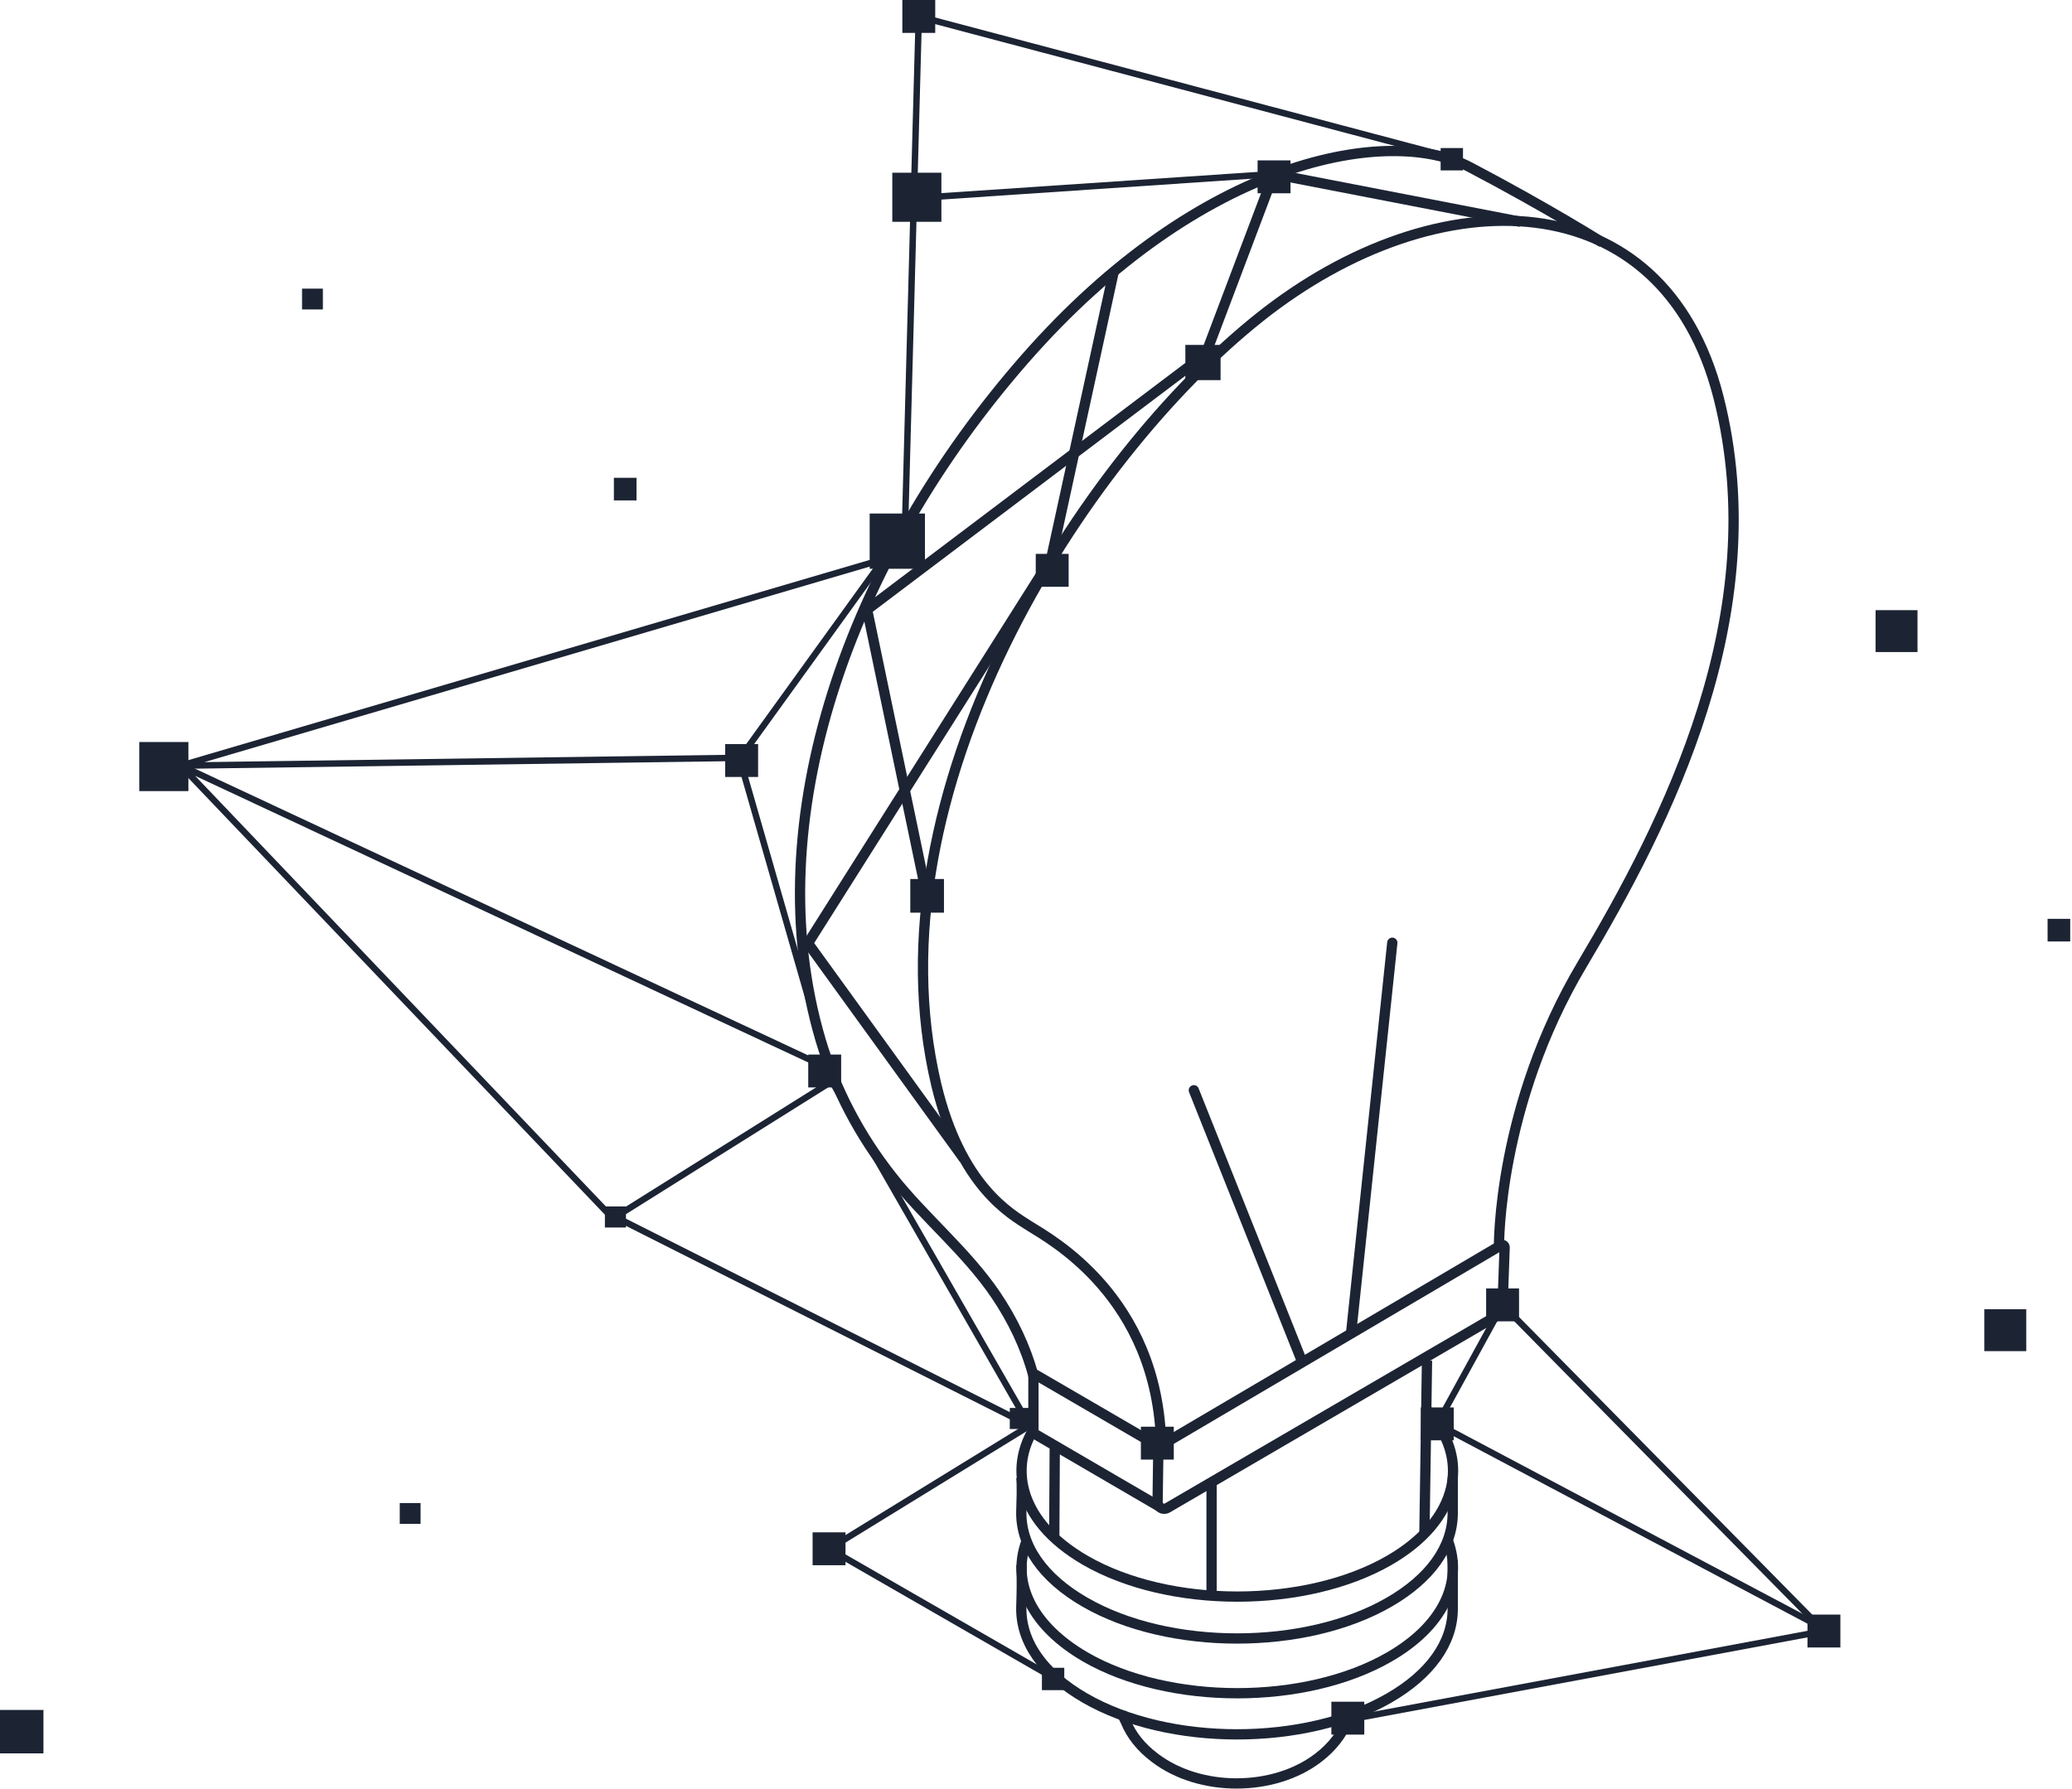 <?xml version="1.0" encoding="UTF-8" standalone="no"?>
<!-- Generator: Adobe Illustrator 27.2.0, SVG Export Plug-In . SVG Version: 6.00 Build 0)  -->

<svg
   version="1.1"
   x="0px"
   y="0px"
   viewBox="0 0 806 696"
   xml:space="preserve"
   id="svg200"
   sodipodi:docname="LDW-Dark_3Crop.svg"
   width="806"
   height="696"
   inkscape:version="1.2.2 (1:1.2.2+202212051552+b0a8486541)"
   xmlns:inkscape="http://www.inkscape.org/namespaces/inkscape"
   xmlns:sodipodi="http://sodipodi.sourceforge.net/DTD/sodipodi-0.dtd"
   xmlns="http://www.w3.org/2000/svg"
   xmlns:svg="http://www.w3.org/2000/svg"><defs
   id="defs204" /><sodipodi:namedview
   id="namedview202"
   pagecolor="#505050"
   bordercolor="#ffffff"
   borderopacity="1"
   inkscape:showpageshadow="0"
   inkscape:pageopacity="0"
   inkscape:pagecheckerboard="1"
   inkscape:deskcolor="#505050"
   showgrid="false"
   inkscape:zoom="0.90972222"
   inkscape:cx="616.12214"
   inkscape:cy="450.1374"
   inkscape:window-width="2560"
   inkscape:window-height="1016"
   inkscape:window-x="0"
   inkscape:window-y="27"
   inkscape:window-maximized="1"
   inkscape:current-layer="svg200" />
<style
   type="text/css"
   id="style2">
	.st0{fill:none;stroke:#1C2434;stroke-width:2.5;stroke-miterlimit:10;}
	.st1{fill:none;stroke:#1C2434;stroke-width:1.5;stroke-miterlimit:10;}
	.st2{fill:#FFFFFF;}
	.st3{fill:#1C2434;}
	.st4{fill:#00C8BA;}
	.st5{fill:none;stroke:#1C2434;stroke-width:4;stroke-miterlimit:10;}
	.st6{fill:none;stroke:#00C8BA;stroke-width:2.936;stroke-miterlimit:10;}
	.st7{fill:none;stroke:#FFFFFF;stroke-width:1.5;stroke-miterlimit:10;}
	.st8{fill:none;stroke:#FFFFFF;stroke-width:1.75;stroke-miterlimit:10;}
	.st9{fill:none;stroke:#FFFFFF;stroke-width:2;stroke-miterlimit:10;}
	.st10{fill:none;stroke:#00C8BA;stroke-width:3.5;stroke-miterlimit:10;}
	.st11{fill:#1C2434;stroke:#1C2434;stroke-width:4;stroke-miterlimit:10;}
	.st12{opacity:0.5;}
	.st13{fill:none;stroke:#1C2434;stroke-width:3.5;stroke-miterlimit:10;}
	.st14{fill:none;stroke:#00C8BA;stroke-width:2.772;stroke-miterlimit:10;}
	.st15{fill:none;stroke:#5BB9BE;stroke-width:2;stroke-miterlimit:10;}
	.st16{fill:none;stroke:#00C8BA;stroke-width:2;stroke-miterlimit:10;}
	.st17{fill:#1B2433;stroke:#1C2434;stroke-miterlimit:10;}
	.st18{fill:none;stroke:#1C2434;stroke-width:2;stroke-miterlimit:10;}
	.st19{fill:none;stroke:#00C8BA;stroke-width:2.047;stroke-miterlimit:10;}
	.st20{fill-rule:evenodd;clip-rule:evenodd;fill:none;stroke:#00C8BA;stroke-width:2;stroke-miterlimit:10;}
	.st21{fill-rule:evenodd;clip-rule:evenodd;fill:none;stroke:#1C2434;stroke-width:4;stroke-miterlimit:10;}
	.st22{fill:none;stroke:#FFFFFF;stroke-width:2.065;stroke-miterlimit:10;}
	.st23{fill:none;stroke:#FFFFFF;stroke-width:2.85;stroke-miterlimit:10;}
	.st24{enable-background:new    ;}
	.st25{fill:none;stroke:#00C8BA;stroke-width:1.835;stroke-miterlimit:10;}
	.st26{fill:none;stroke:#1C2434;stroke-width:1.835;stroke-miterlimit:10;}
	.st27{fill:none;stroke:#00C8BA;stroke-width:4.601;stroke-miterlimit:10;}
	.st28{fill:none;stroke:#1C2434;stroke-width:4;stroke-linecap:round;stroke-miterlimit:10;}
</style>
<g
   id="Background">
</g>
<g
   id="Artwork"
   transform="translate(-279.4,-89.9)">
	<g
   id="g7">
		<rect
   x="1009"
   y="327.3"
   class="st3"
   width="16.3"
   height="16.3"
   id="rect5" />
	</g>
	<g
   id="g11">
		<rect
   x="434.9"
   y="674.7"
   class="st3"
   width="8.1"
   height="8.1"
   id="rect9" />
	</g>
	<g
   id="g15">
		<rect
   x="396.9"
   y="202.2"
   class="st3"
   width="8.1"
   height="8.1"
   id="rect13" />
	</g>
	<g
   id="g19">
		<rect
   x="279.4"
   y="755.2"
   class="st3"
   width="16.9"
   height="16.9"
   id="rect17" />
	</g>
	<g
   id="g23">
		<rect
   x="1051.3"
   y="599.3"
   class="st3"
   width="16.3"
   height="16.3"
   id="rect21" />
	</g>
	<g
   id="g27">
		<rect
   x="518.2"
   y="275.8"
   class="st3"
   width="8.8"
   height="8.8"
   id="rect25" />
	</g>
	<g
   id="g31">
		<rect
   x="1075.9"
   y="447.4"
   class="st3"
   width="8.8"
   height="8.8"
   id="rect29" />
	</g>
	<g
   id="g197">
		<g
   id="g115">
			<polygon
   class="st0"
   points="518.8,563.4 603,510.6 679.9,644.6 "
   id="polygon33" />
			<polyline
   class="st0"
   points="564.3,384.8 349.8,387.8 627.4,306.2    "
   id="polyline35" />
			<polyline
   class="st0"
   points="518.8,565 349.8,387.8 601.7,505.6 567.1,385.1 564.3,384.8    "
   id="polyline37" />
			<line
   class="st0"
   x1="567.1"
   y1="385.1"
   x2="624.4"
   y2="305.7"
   id="line39" />
			<polyline
   class="st0"
   points="988.1,723.2 838.5,643.9 863.9,597.6    "
   id="polyline41" />
			<polyline
   class="st0"
   points="803.8,759 988.9,724.5 863.9,597.6    "
   id="polyline43" />
			<polyline
   class="st0"
   points="679.9,644.6 602,692.5 688,742    "
   id="polyline45" />
			<line
   class="st0"
   x1="636.6"
   y1="166.9"
   x2="774.9"
   y2="157.6"
   id="line47" />
			<polyline
   class="st0"
   points="631.5,293 636.8,96.3 844.3,151.3    "
   id="polyline49" />
			<g
   id="g113">
				<g
   id="g107">
					<polyline
   class="st5"
   points="870.9,176.2 774.9,157.6 746.1,233.8      "
   id="polyline51" />
					<polyline
   class="st5"
   points="749.1,227.1 616.7,327.1 640.3,440.3      "
   id="polyline53" />
					<line
   class="st5"
   x1="688.5"
   y1="306.3"
   x2="712.7"
   y2="195.3"
   id="line55" />
					<g
   id="g103">
						<g
   id="g61">
							<g
   id="g59">
								<path
   class="st5"
   d="m 681,646.8 c -3.9,6.8 -5.1,14.1 -3.6,21.4 2.3,11 10.7,21 24.2,28.8 16.3,9.4 37.7,14.1 59.1,14.1 21.4,0 42.8,-4.7 59.1,-14.1 13.3,-7.7 21.6,-17.5 24.1,-28.3 1.9,-8.4 0.1,-17 -5.3,-24.8 l -4.8,-6.4"
   id="path57" />
							</g>
						</g>
						<g
   id="g67">
							<g
   id="g65">
								<path
   class="st5"
   d="m 844.5,664.8 c 0,0 0,1.6 0,13.8 0,13.2 -8.8,25.5 -24.8,34.7 -16.3,9.4 -37.7,14.1 -59.1,14.1 -21.4,0 -42.8,-4.7 -59.1,-14.1 -16.5,-9.5 -25.3,-22.2 -24.8,-35.7 0.4,-10.9 0,-12.5 0,-12.6"
   id="path63" />
							</g>
						</g>
						<g
   id="g75">
							<g
   id="g73">
								<g
   id="g71">
									<path
   class="st5"
   d="m 842.6,689.3 c 6.2,16.5 -2.3,33.5 -22.8,45.3 -16.3,9.4 -37.7,14.1 -59.1,14.1 -21.4,0 -42.8,-4.7 -59.1,-14.1 -20.5,-11.9 -29.1,-28.8 -22.8,-45.3"
   id="path69" />
								</g>
							</g>
						</g>
						<g
   id="g81">
							<g
   id="g79">
								<path
   class="st5"
   d="m 844.5,696.9 c 0,0 0,6.7 0,19 0,13.2 -8.8,25.5 -24.8,34.7 -16.3,9.4 -37.7,14.1 -59.1,14.1 -21.4,0 -42.8,-4.7 -59.1,-14.1 -16.5,-9.5 -25.3,-22.2 -24.8,-35.8 0.4,-11.7 0,-16.1 0,-16.1"
   id="path77" />
							</g>
						</g>
						<g
   id="g87">
							<g
   id="g85">
								<path
   class="st5"
   d="m 715.7,756.4 1.6,3.3 c 2.2,5.4 6,10.1 11.3,14.1 8.8,6.7 20.3,10 31.8,10 11.5,0 23.1,-3.3 31.8,-10 5.4,-4.1 9.4,-9.3 11.6,-14.9 l 0.7,-2"
   id="path83" />
							</g>
						</g>
						<path
   class="st5"
   d="m 730,652.9 133.3,-78.5 c 0.6,-0.4 1.4,0.1 1.4,0.8 l -0.8,22.3 c -0.1,2 -1.1,3.7 -2.8,4.7 l -127.6,74.4 c -1.7,1 -3.8,-0.3 -3.8,-2.2 z"
   id="path89" />
						<line
   class="st5"
   x1="750.7"
   y1="709.3"
   x2="750.7"
   y2="667.6"
   id="line91" />
						<line
   class="st5"
   x1="834.5"
   y1="619.3"
   x2="833.5"
   y2="686.1"
   id="line93" />
						<path
   class="st5"
   d="m 730.1,675.9 -48.7,-28.4 v -22.4 c 0,-0.3 0.4,-0.6 0.7,-0.4 l 48.1,28"
   id="path95" />
						<line
   class="st5"
   x1="689.5"
   y1="688.3"
   x2="689.7"
   y2="652.1"
   id="line97" />
						<path
   class="st5"
   d="m 862.5,574.6 c 0,0 -0.5,-54.3 32.3,-109.4 32.8,-55.1 74.5,-136.3 53.1,-220.7 -21.4,-84.4 -108.9,-86.4 -178.3,-31.3 -69.4,55.1 -152.9,185 -126,298.7 9.5,39.6 28.9,50.3 36.4,55.1 7.5,4.8 49.9,27.3 51.1,85.2"
   id="path99" />
						<path
   class="st5"
   d="m 902.6,184.2 c 0,0 -20.5,-13 -51.5,-29.3 -31,-16.3 -104.3,-3.8 -172.9,74.5 -68.6,78.3 -104.7,180.1 -79.6,265.1 5.7,19.3 15.3,37.4 27.8,53.2 12.6,16 28.9,29.1 40.4,46.1 6.5,9.6 11.6,20.2 14.6,31.4"
   id="path101" />
					</g>
					<polyline
   class="st5"
   points="654.4,540.8 593.7,456.9 685.8,311.2      "
   id="polyline105" />
				</g>
				<line
   class="st28"
   x1="785.4"
   y1="618.4"
   x2="743.8"
   y2="514.1"
   id="line109" />
				<line
   class="st28"
   x1="805"
   y1="608.3"
   x2="821"
   y2="456.7"
   id="line111" />
			</g>
		</g>
		<g
   id="g119">
			<rect
   x="333.6"
   y="378.6"
   class="st3"
   width="19.1"
   height="19.1"
   id="rect117" />
		</g>
		<g
   id="g123">
			<rect
   x="626.5"
   y="157.1"
   class="st3"
   width="19.1"
   height="19.1"
   id="rect121" />
		</g>
		<g
   id="g127">
			<rect
   x="514.7"
   y="559.3"
   class="st3"
   width="8.2"
   height="8.2"
   id="rect125" />
		</g>
		<g
   id="g131">
			<rect
   x="672.2"
   y="637.7"
   class="st3"
   width="8.2"
   height="8.2"
   id="rect129" />
		</g>
		<g
   id="g135">
			<rect
   x="595.5"
   y="686.1"
   class="st3"
   width="12.8"
   height="12.8"
   id="rect133" />
		</g>
		<g
   id="g139">
			<rect
   x="982.5"
   y="718.1"
   class="st3"
   width="12.8"
   height="12.8"
   id="rect137" />
		</g>
		<g
   id="g143">
			<rect
   x="630.4"
   y="89.9"
   class="st3"
   width="12.8"
   height="12.8"
   id="rect141" />
		</g>
		<g
   id="g147">
			<rect
   x="561.5"
   y="379.4"
   class="st3"
   width="12.8"
   height="12.8"
   id="rect145" />
		</g>
		<g
   id="g151">
			<rect
   x="593.8"
   y="500.2"
   class="st3"
   width="12.8"
   height="12.8"
   id="rect149" />
		</g>
		<g
   id="g155">
			<rect
   x="617.7"
   y="289.7"
   class="st3"
   width="21.5"
   height="21.5"
   id="rect153" />
		</g>
		<g
   id="g159">
			<rect
   x="723.2"
   y="645"
   class="st3"
   width="12.8"
   height="12.8"
   id="rect157" />
		</g>
		<g
   id="g163">
			<rect
   x="797.3"
   y="752"
   class="st3"
   width="12.8"
   height="12.8"
   id="rect161" />
		</g>
		<g
   id="g167">
			<rect
   x="832.1"
   y="637.5"
   class="st3"
   width="12.8"
   height="12.8"
   id="rect165" />
		</g>
		<g
   id="g171">
			<rect
   x="857.5"
   y="591.2"
   class="st3"
   width="12.8"
   height="12.8"
   id="rect169" />
		</g>
		<g
   id="g175">
			<rect
   x="768.6"
   y="152.3"
   class="st3"
   width="12.8"
   height="12.8"
   id="rect173" />
		</g>
		<g
   id="g179">
			<rect
   x="682.3"
   y="305.4"
   class="st3"
   width="12.8"
   height="12.8"
   id="rect177" />
		</g>
		<g
   id="g183">
			<rect
   x="839.8"
   y="147.5"
   class="st3"
   width="8.7"
   height="8.7"
   id="rect181" />
		</g>
		<g
   id="g187">
			<rect
   x="740.5"
   y="224.1"
   class="st3"
   width="13.7"
   height="13.7"
   id="rect185" />
		</g>
		<g
   id="g191">
			<rect
   x="633.5"
   y="431.9"
   class="st3"
   width="13.1"
   height="13.1"
   id="rect189" />
		</g>
		<g
   id="g195">
			<rect
   x="684.7"
   y="738.8"
   class="st3"
   width="8.7"
   height="8.7"
   id="rect193" />
		</g>
	</g>
</g>
</svg>
